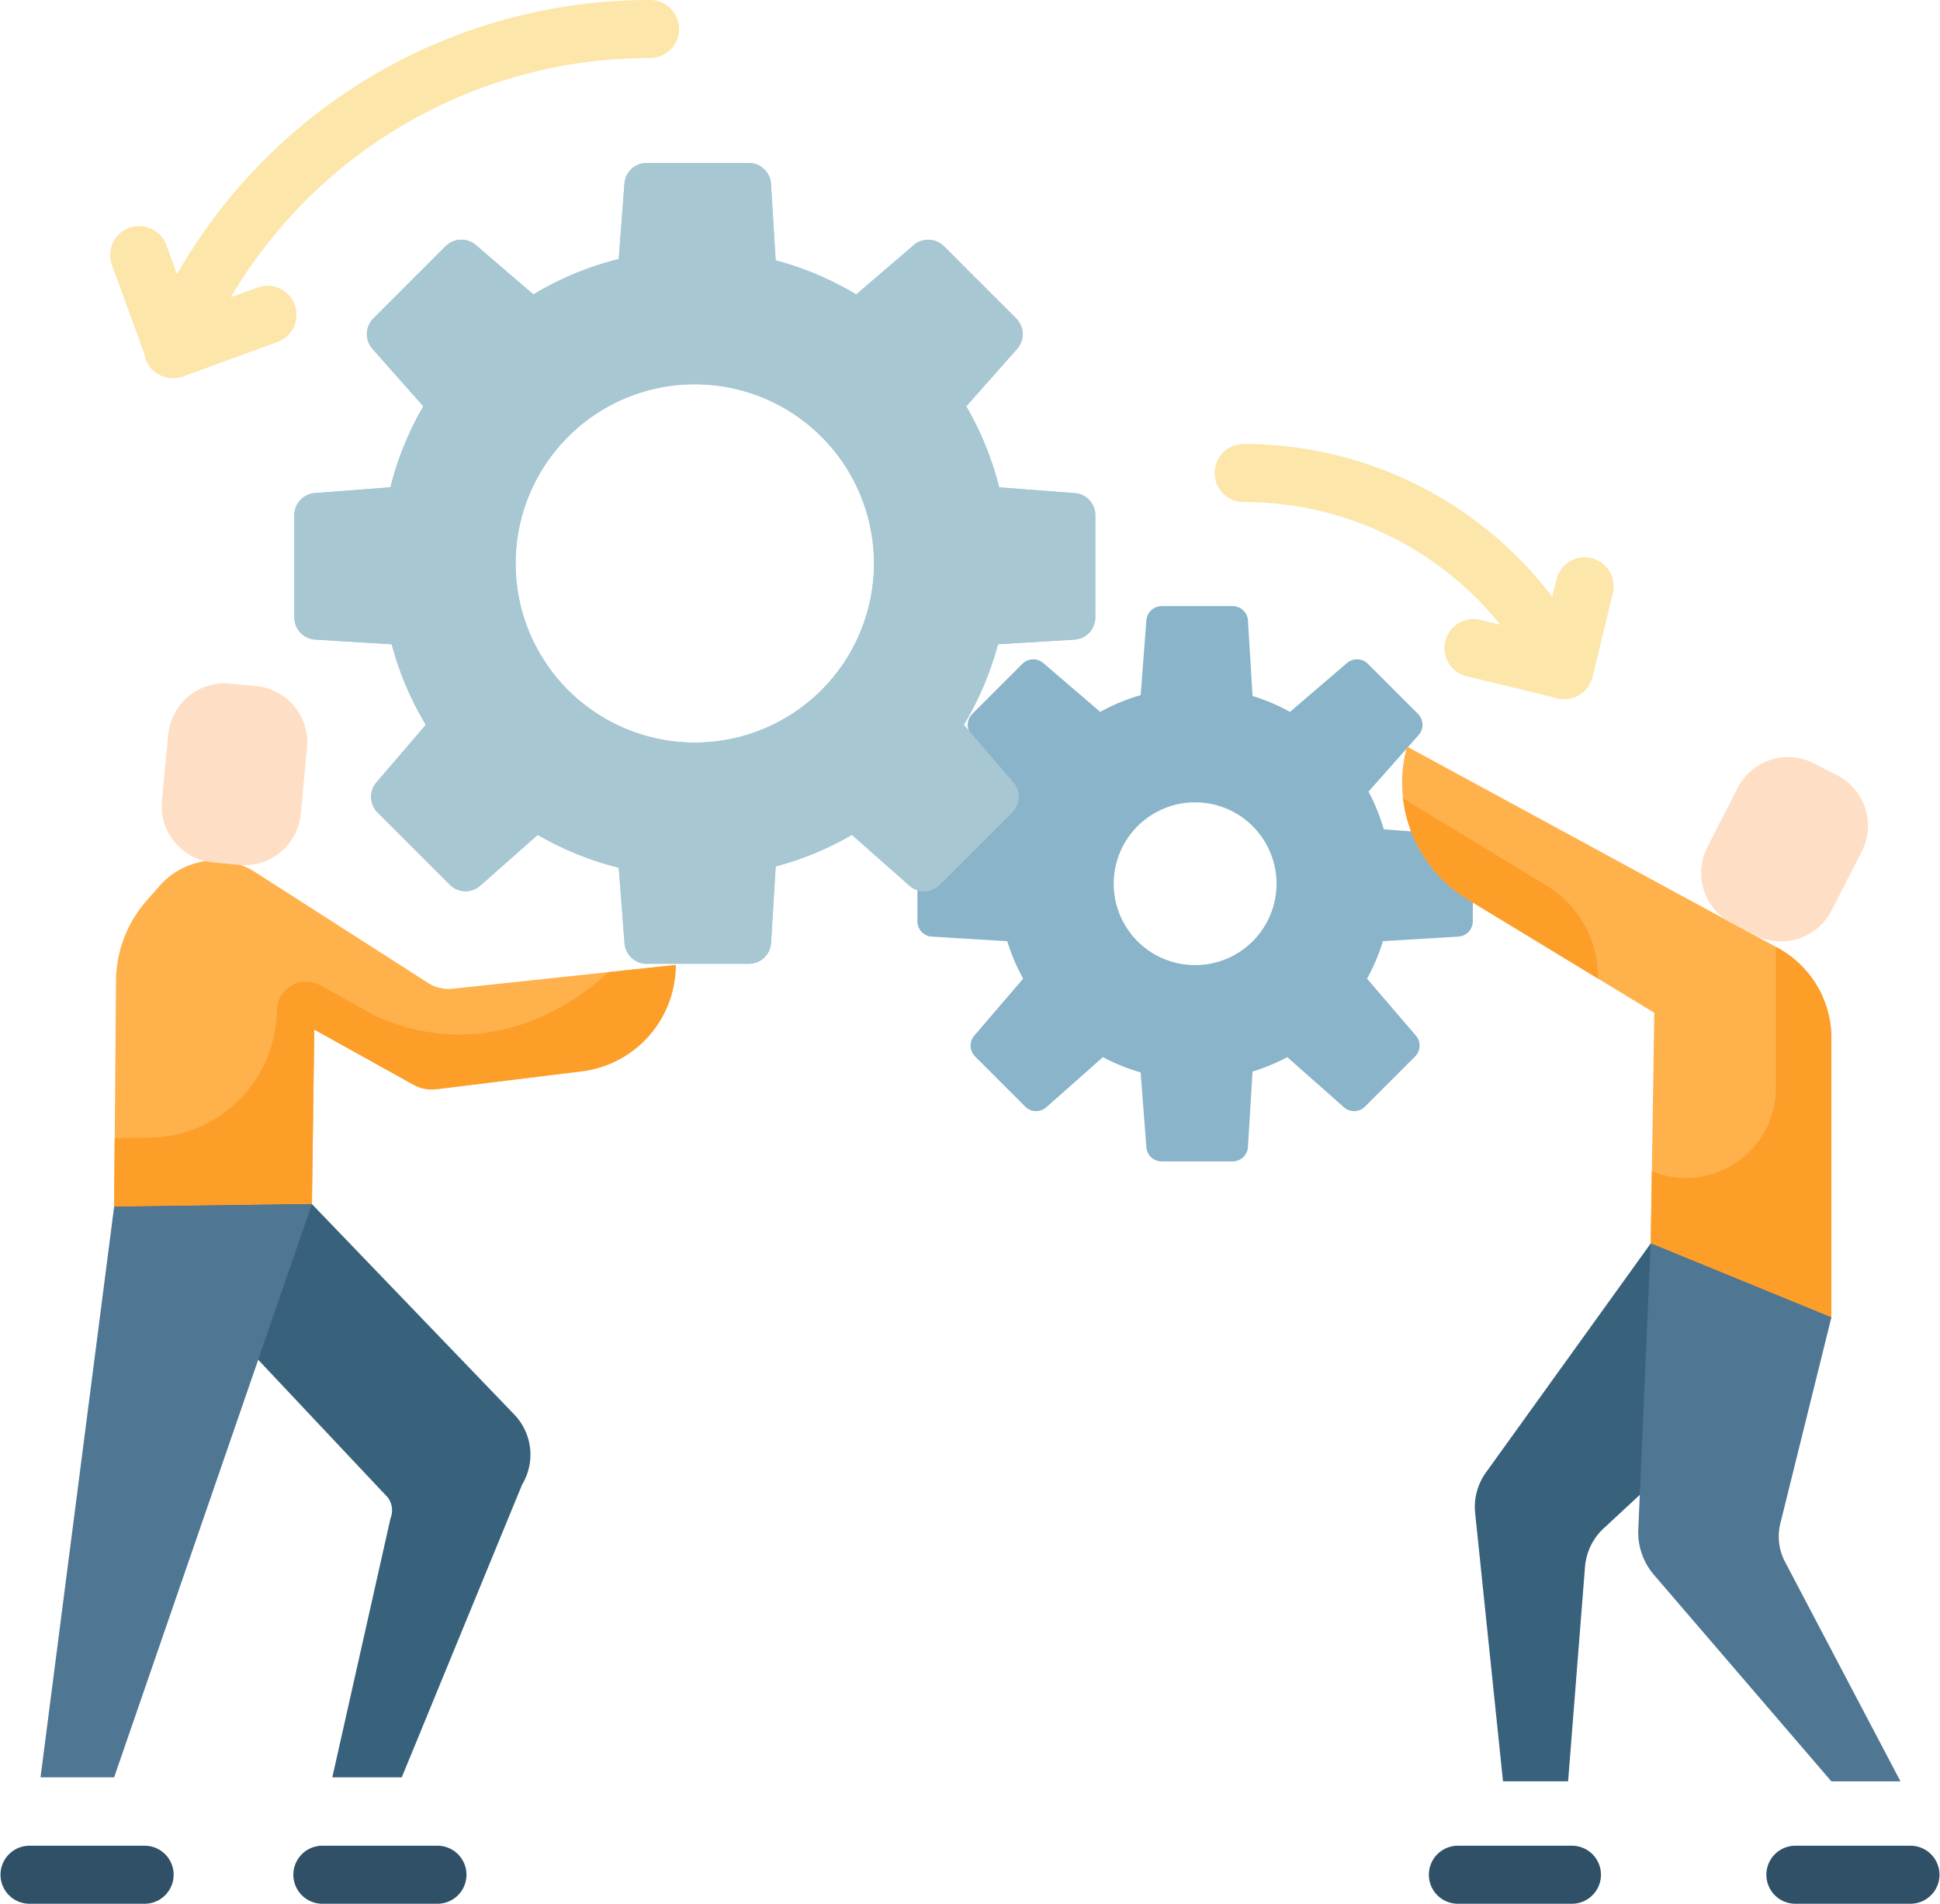 <svg id="help" xmlns="http://www.w3.org/2000/svg" width="208.569" height="204.703" viewBox="0 0 208.569 204.703">
  <path id="Path_98" data-name="Path 98" d="M300.307,184.6l-8.045-.614a21,21,0,0,0-1.641-4.056l5.388-6.085a1.655,1.655,0,0,0-.068-2.266l-5.388-5.388a1.655,1.655,0,0,0-2.248-.086l-6.122,5.253a20.993,20.993,0,0,0-4.029-1.709l-.493-8.109a1.654,1.654,0,0,0-1.652-1.555H268.39a1.654,1.654,0,0,0-1.65,1.529l-.614,8.044a21.024,21.024,0,0,0-4.349,1.8l-6.122-5.253a1.654,1.654,0,0,0-2.247.086l-5.388,5.388a1.654,1.654,0,0,0-.07,2.266l-4.3,10.755a1.655,1.655,0,0,0-1.528,1.65v7.619a1.654,1.654,0,0,0,1.553,1.652l8.111.493a20.951,20.951,0,0,0,1.709,4.029l-5.254,6.123a1.656,1.656,0,0,0,.086,2.247l5.388,5.388a1.654,1.654,0,0,0,2.268.068l6.085-5.388a21.028,21.028,0,0,0,4.055,1.642l.616,8.044a1.654,1.654,0,0,0,1.649,1.529h7.62a1.656,1.656,0,0,0,1.652-1.555l.493-8.109a21,21,0,0,0,3.736-1.55l6.085,5.388a1.654,1.654,0,0,0,2.266-.07l5.39-5.388a1.654,1.654,0,0,0,.084-2.247l-5.253-6.122a21.036,21.036,0,0,0,1.709-4.029l8.111-.493a1.656,1.656,0,0,0,1.553-1.652v-7.62a1.655,1.655,0,0,0-1.528-1.65ZM271.98,198.589a8.753,8.753,0,1,1,8.753-8.753A8.753,8.753,0,0,1,271.98,198.589Zm0,0" transform="translate(-143.493 -94.811)" fill="#89b4c9"/>
  <path id="Path_99" data-name="Path 99" d="M161.581,78.525l-8.13-.621a33.512,33.512,0,0,0-3.536-8.714l5.468-6.176a2.386,2.386,0,0,0-.1-3.268l-7.77-7.77a2.386,2.386,0,0,0-3.24-.124l-6.188,5.312a33.494,33.494,0,0,0-8.663-3.669l-.5-8.227a2.385,2.385,0,0,0-2.381-2.24H115.552a2.387,2.387,0,0,0-2.379,2.2l-.621,8.13a33.568,33.568,0,0,0-9.175,3.8l-6.19-5.31a2.386,2.386,0,0,0-3.24.124l-7.77,7.77a2.386,2.386,0,0,0-.1,3.268l5.468,6.176A33.458,33.458,0,0,0,88.011,77.9l-8.131.621a2.386,2.386,0,0,0-2.2,2.379V91.892a2.386,2.386,0,0,0,2.242,2.382l8.225.5a33.515,33.515,0,0,0,3.669,8.661l-5.31,6.19a2.384,2.384,0,0,0,.123,3.24l7.77,7.77a2.386,2.386,0,0,0,3.268.1l6.176-5.468a33.425,33.425,0,0,0,8.714,3.536l.621,8.131a2.387,2.387,0,0,0,2.379,2.2h10.989a2.386,2.386,0,0,0,2.381-2.242l.5-8.225a33.5,33.5,0,0,0,8.2-3.4l6.176,5.468a2.386,2.386,0,0,0,3.268-.1l7.77-7.77a2.388,2.388,0,0,0,.124-3.241l-5.312-6.188a33.483,33.483,0,0,0,3.669-8.661l8.227-.5a2.386,2.386,0,0,0,2.24-2.382V80.9a2.386,2.386,0,0,0-2.2-2.379Zm-40.85,26.822a19.264,19.264,0,1,1,19.264-19.265A19.265,19.265,0,0,1,120.73,105.347Zm0,0" transform="translate(-46.034 -25.5)" fill="#a7c7d3"/>
  <path id="Path_100" data-name="Path 100" d="M161.581,78.525l-8.13-.621a33.512,33.512,0,0,0-3.536-8.714l5.468-6.176a2.386,2.386,0,0,0-.1-3.268l-7.77-7.77a2.386,2.386,0,0,0-3.24-.124l-6.188,5.312a33.494,33.494,0,0,0-8.663-3.669l-.5-8.227a2.385,2.385,0,0,0-2.381-2.24H115.552a2.387,2.387,0,0,0-2.379,2.2l-.621,8.13a33.568,33.568,0,0,0-9.175,3.8l-6.19-5.31a2.386,2.386,0,0,0-3.24.124l-7.77,7.77a2.386,2.386,0,0,0-.1,3.268l5.468,6.176A33.458,33.458,0,0,0,88.011,77.9l-8.131.621a2.386,2.386,0,0,0-2.2,2.379V91.892a2.386,2.386,0,0,0,2.242,2.382l8.225.5a33.515,33.515,0,0,0,3.669,8.661l-5.31,6.19a2.384,2.384,0,0,0,.123,3.24l7.77,7.77a2.386,2.386,0,0,0,3.268.1l6.176-5.468a33.425,33.425,0,0,0,8.714,3.536l.621,8.131a2.387,2.387,0,0,0,2.379,2.2h10.989a2.386,2.386,0,0,0,2.381-2.242l.5-8.225a33.5,33.5,0,0,0,8.2-3.4l6.176,5.468a2.386,2.386,0,0,0,3.268-.1l7.77-7.77a2.388,2.388,0,0,0,.124-3.241l-5.312-6.188a33.483,33.483,0,0,0,3.669-8.661l8.227-.5a2.386,2.386,0,0,0,2.24-2.382V80.9a2.386,2.386,0,0,0-2.2-2.379Zm-40.85,26.822a19.264,19.264,0,1,1,19.264-19.265A19.265,19.265,0,0,1,120.73,105.347Zm0,0" transform="translate(-46.034 -25.5)" fill="#a7c7d3"/>
  <path id="Path_101" data-name="Path 101" d="M66.513,240.929a4.077,4.077,0,0,1-2.579-.586L45.294,228.4a7.95,7.95,0,0,0-10.254,1.437l-1.415,1.6a13.209,13.209,0,0,0-3.3,8.631l-.2,24.3,11.627.652,9.637-.939.251-18.764,10.66,5.927a4.086,4.086,0,0,0,2.482.484l15.6-1.921a11.519,11.519,0,0,0,10.114-11.435Zm0,0" transform="translate(-17.851 -134.613)" fill="#ffb14c"/>
  <path id="Path_102" data-name="Path 102" d="M83.216,255.494c-1.768,1.79-11.761,10.515-24.871,4.775L52.29,256.9a3.148,3.148,0,0,0-4.677,2.71,13.864,13.864,0,0,1-13.675,13.675l-3.757.051-.06,7.374,21.264-.286.251-18.762L62.3,267.59a4.086,4.086,0,0,0,2.482.484l15.6-1.921a11.52,11.52,0,0,0,10.114-11.435Zm0,0" transform="translate(-17.851 -150.956)" fill="#fd9e28"/>
  <path id="Path_103" data-name="Path 103" d="M51.385,317.824l21.7,22.572a6.232,6.232,0,0,1,.894,7.6L61.045,379.464H53.578l6.255-27.842a2.336,2.336,0,0,0-.28-2.239L30.121,318.11Zm0,0" transform="translate(-17.851 -188.355)" fill="#38627c"/>
  <path id="Path_104" data-name="Path 104" d="M18.613,318.11l21.264-.286-21.264,61.64H10.7Zm0,0" transform="translate(-6.343 -188.355)" fill="#4f7693"/>
  <path id="Path_105" data-name="Path 105" d="M43.368,185.876l-.673,7.118a6.083,6.083,0,0,0,5.485,6.628l2.817.266a6.081,6.081,0,0,0,6.628-5.483l.673-7.118a6.083,6.083,0,0,0-5.485-6.628L50,180.391a6.083,6.083,0,0,0-6.628,5.485Zm0,0" transform="translate(-25.286 -106.89)" fill="#fedfc5"/>
  <path id="Path_106" data-name="Path 106" d="M15.491,493.435H3.119a3.12,3.12,0,0,1,0-6.239H15.491a3.12,3.12,0,1,1,0,6.239Zm0,0" transform="translate(0 -288.731)" fill="#2f5066"/>
  <path id="Path_107" data-name="Path 107" d="M92.779,493.435H80.407a3.12,3.12,0,0,1,0-6.239H92.779a3.12,3.12,0,1,1,0,6.239Zm0,0" transform="translate(-45.804 -288.731)" fill="#2f5066"/>
  <path id="Path_108" data-name="Path 108" d="M410.425,218.716,370.573,197.07a14.678,14.678,0,0,0,6.531,16.438l20.055,12.186-.387,24.8,10.793,5.237,8.628,2.723v-30.04a11.032,11.032,0,0,0-5.768-9.7Zm0,0" transform="translate(-219.304 -116.792)" fill="#ffb14c"/>
  <path id="Path_109" data-name="Path 109" d="M391.226,230.023a11.481,11.481,0,0,0-5.517-9.99l-14.436-8.771q-.518-.315-1-.668a14.681,14.681,0,0,0,6.966,10.929Zm0,0" transform="translate(-219.436 -124.806)" fill="#fd9e28"/>
  <path id="Path_110" data-name="Path 110" d="M449.306,250.053l-.191-.1v15.168a9.671,9.671,0,0,1-13.338,8.949l-.121,7.767,19.421,7.959v-30.04a11.04,11.04,0,0,0-5.771-9.7Zm0,0" transform="translate(-258.187 -148.13)" fill="#fd9e28"/>
  <path id="Path_111" data-name="Path 111" d="M408.144,328.219l-17.715,24.626a6.355,6.355,0,0,0-1.162,4.363l2.995,28.849h7l1.816-23.049a6.342,6.342,0,0,1,2.013-4.158l24.47-22.672Zm0,0" transform="translate(-230.675 -194.516)" fill="#38627c"/>
  <path id="Path_112" data-name="Path 112" d="M453.123,336.178l-5.485,22.144a5.844,5.844,0,0,0,.5,4.128l12.413,23.608h-7.43l-19.068-22.2a7.009,7.009,0,0,1-1.688-4.877l1.335-30.764Zm0,0" transform="translate(-256.233 -194.516)" fill="#4f7693"/>
  <path id="Path_113" data-name="Path 113" d="M452.888,203.152l-3.259,6.363a6.081,6.081,0,0,0,2.641,8.187l2.517,1.291a6.084,6.084,0,0,0,8.187-2.641l3.26-6.363a6.084,6.084,0,0,0-2.642-8.187l-2.519-1.291A6.084,6.084,0,0,0,452.888,203.152Zm0,0" transform="translate(-266.071 -118.433)" fill="#fedfc5"/>
  <path id="Path_114" data-name="Path 114" d="M481.805,493.435H469.433a3.12,3.12,0,1,1,0-6.239h12.372a3.12,3.12,0,0,1,0,6.239Zm0,0" transform="translate(-276.355 -288.731)" fill="#2f5066"/>
  <path id="Path_115" data-name="Path 115" d="M392.463,493.435H380.091a3.12,3.12,0,0,1,0-6.239h12.372a3.12,3.12,0,0,1,0,6.239Zm0,0" transform="translate(-223.409 -288.731)" fill="#2f5066"/>
  <g id="Group_3" data-name="Group 3" transform="translate(11.854 0)">
    <path id="Path_116" data-name="Path 116" d="M358.029,144.631a3.118,3.118,0,0,1-2.785-1.709,35.386,35.386,0,0,0-31.7-19.48,3.12,3.12,0,0,1,0-6.239,41.6,41.6,0,0,1,37.269,22.9,3.12,3.12,0,0,1-2.78,4.53Zm0,0" transform="translate(-201.748 -69.459)" fill="#fce6a9"/>
    <path id="Path_117" data-name="Path 117" d="M394.166,162.363a3.106,3.106,0,0,1-.735-.088l-9.727-2.358a3.12,3.12,0,1,1,1.47-6.064l6.694,1.625,1.448-5.97a3.119,3.119,0,1,1,6.063,1.47l-2.182,9a3.122,3.122,0,0,1-3.031,2.385Zm0,0" transform="translate(-237.838 -87.191)" fill="#fce6a9"/>
    <path id="Path_118" data-name="Path 118" d="M41.062,40.655a3.119,3.119,0,0,1-2.885-4.306A58.46,58.46,0,0,1,92.426,0a3.12,3.12,0,0,1,0,6.239A52.238,52.238,0,0,0,43.949,38.721a3.122,3.122,0,0,1-2.887,1.933Zm0,0" transform="translate(-34.339 0)" fill="#fce6a9"/>
    <path id="Path_119" data-name="Path 119" d="M35.9,76.073a3.121,3.121,0,0,1-2.929-2.05L29.289,63.954a3.119,3.119,0,1,1,5.859-2.14l2.608,7.138,7.14-2.606a3.12,3.12,0,1,1,2.14,5.861L36.967,75.884a3.132,3.132,0,0,1-1.071.189Zm0,0" transform="translate(-29.098 -35.418)" fill="#fce6a9"/>
  </g>
</svg>
